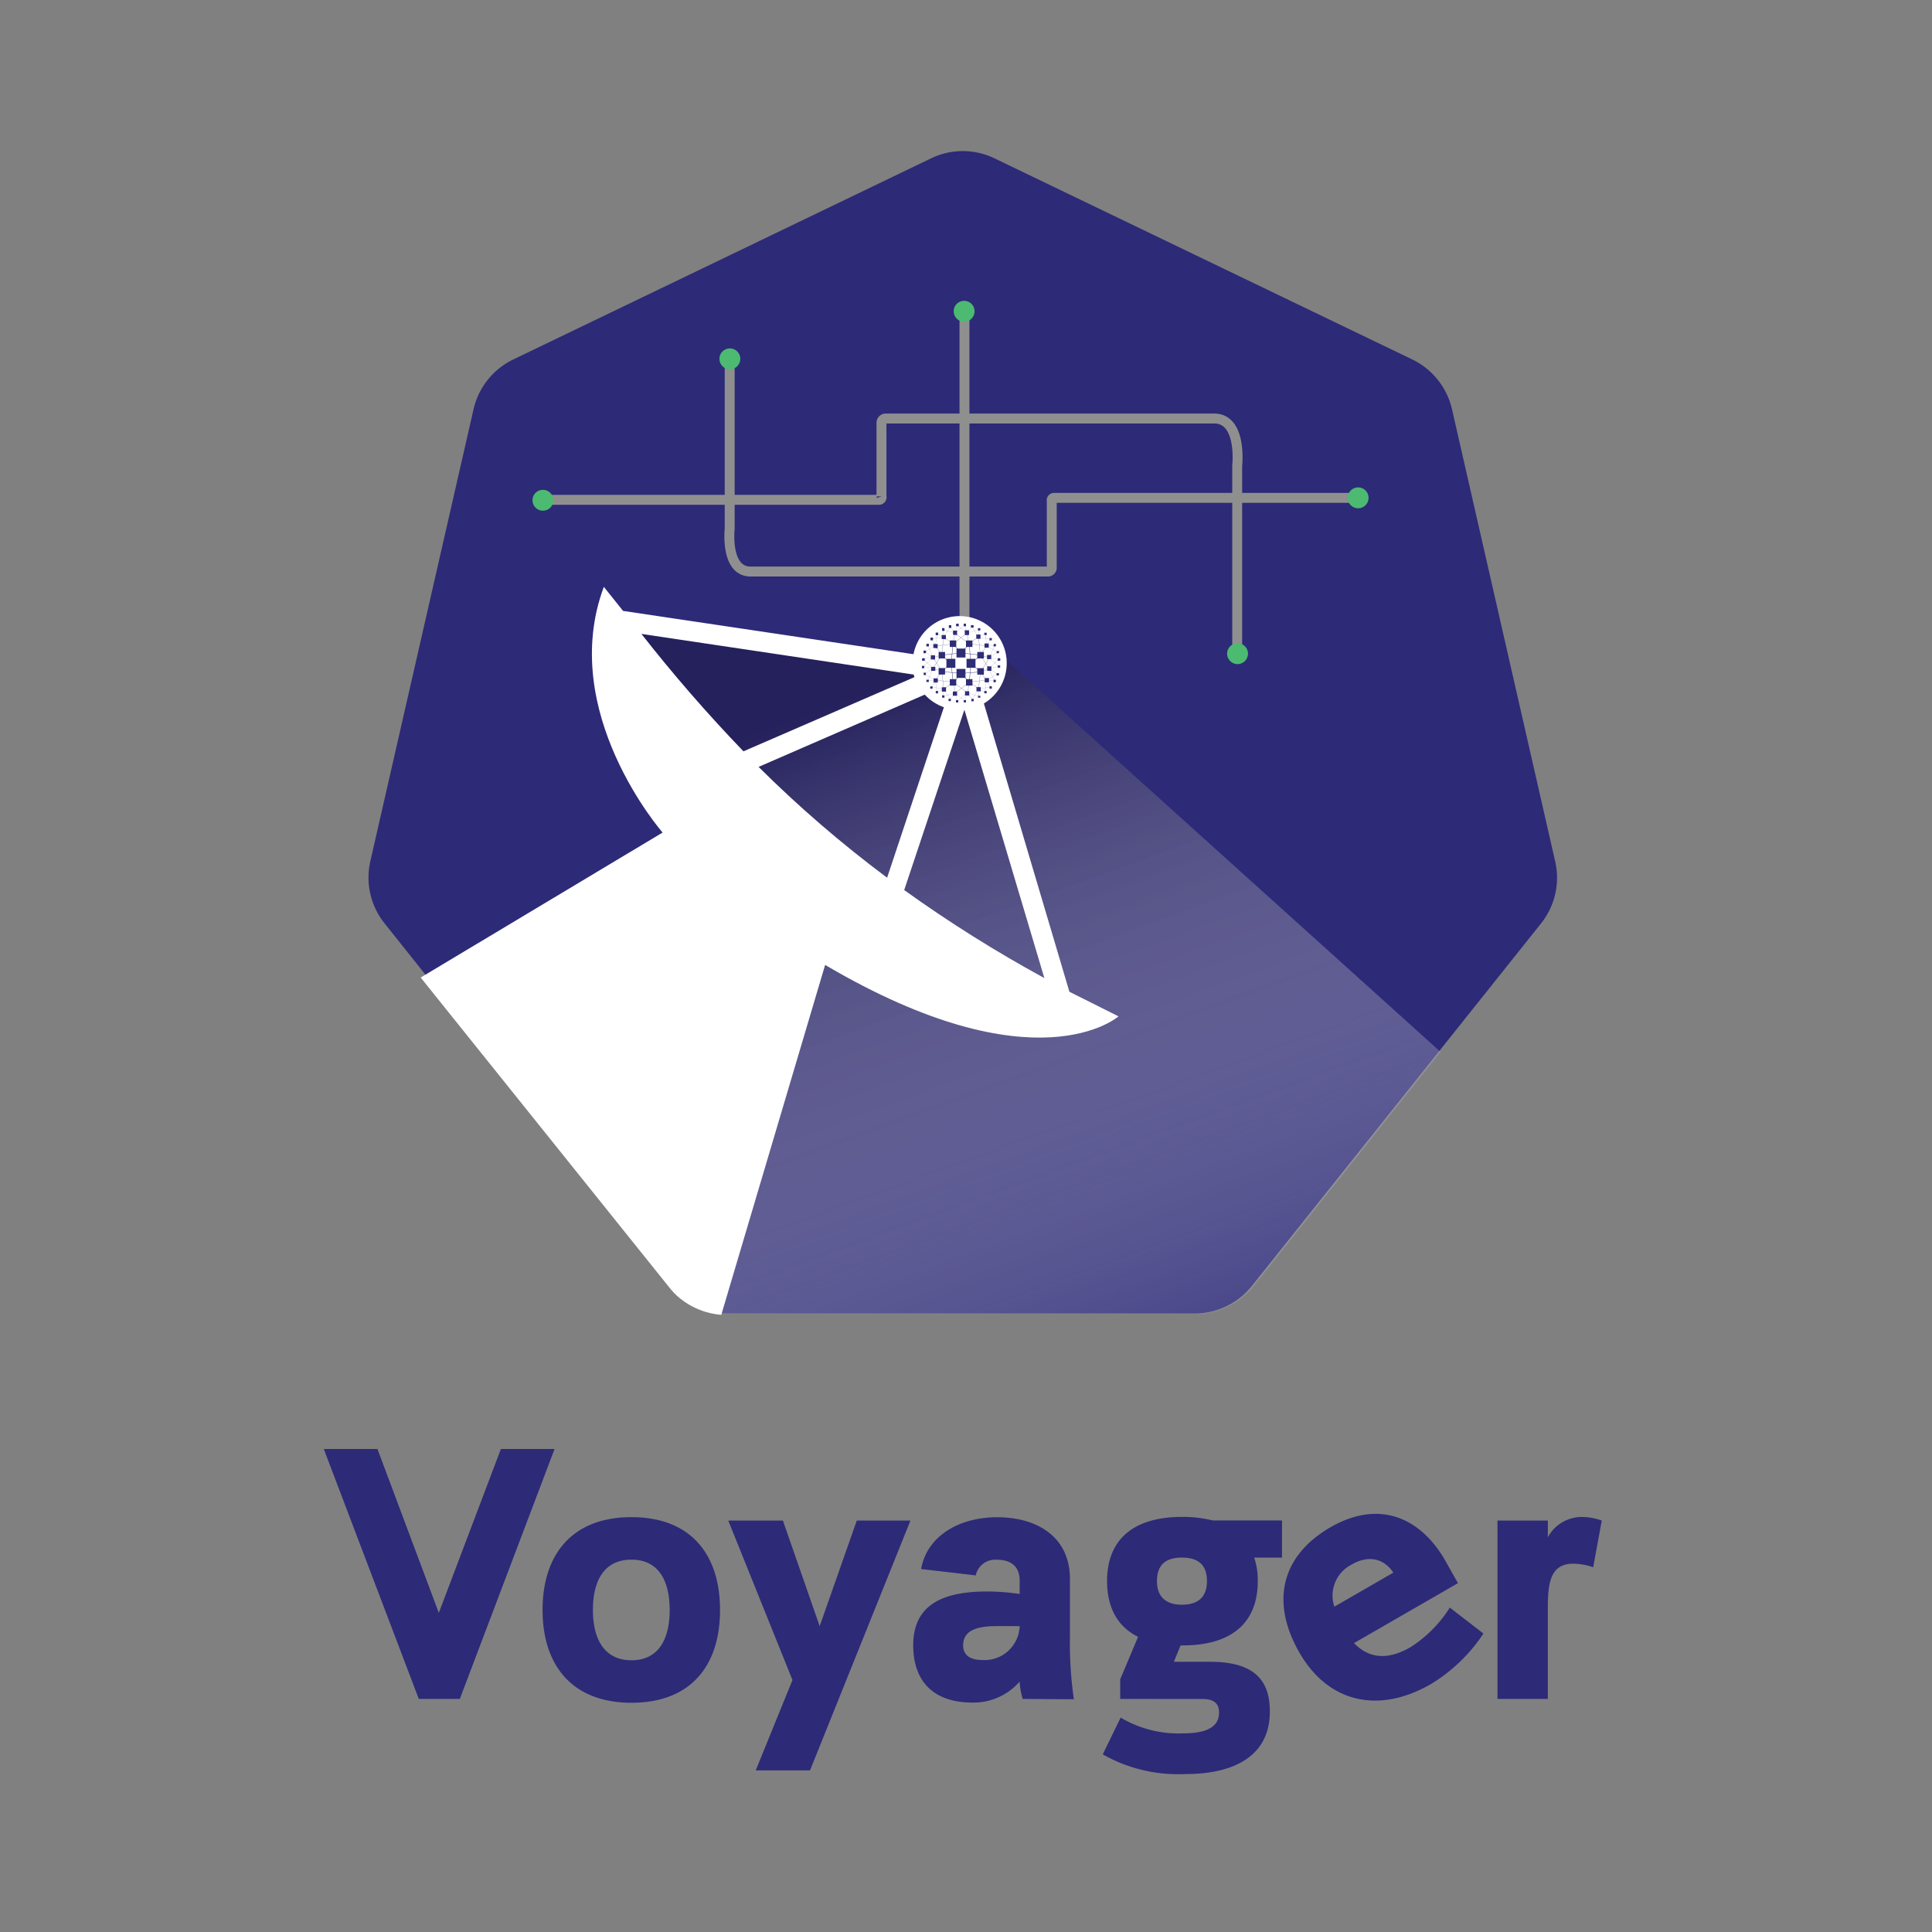 <svg xmlns="http://www.w3.org/2000/svg" viewBox="0 0 216 216" xmlns:v="https://vecta.io/nano"><rect x="0" y="0" width="216" height="216" fill="#808080" stroke="none"/><style><![CDATA[.L{stroke-miterlimit:10}.M{stroke:#8f8f8f}.N{stroke-width:1.11}.O{fill:#4cba70}]]></style><defs><linearGradient id="A" x1="97.31" y1="77.17" x2="129.88" y2="166.66" gradientUnits="userSpaceOnUse"><stop offset="0" stop-color="#25215c"/><stop offset="1" stop-color="#fff" stop-opacity="0"/></linearGradient><clipPath id="B"><path d="M125.05 113.63l-5.49-2.75L110 78.65a5.26 5.26 0 1 0-7.87-5.51L69.66 68.3l-2.15-2.69c-5.22 14 6.57 27.47 6.57 27.47L47 109.31l27.78 34.6a8.38 8.38 0 0 0 5.86 3.09l11.61-39.12c23.62 13.9 32.8 5.75 32.8 5.75zm-17.23-34.28h0l8.94 30a149.42 149.42 0 0 1-15.67-9.84zm-36.11-8.48l30.46 4.55c0 .09 0 .19.08.28L83.12 84a171.25 171.25 0 0 1-11.41-13.13zm31.68 6.79a5.27 5.27 0 0 0 2.14 1.41l-6.35 19.06a134.12 134.12 0 0 1-14.37-12.39z" fill="none"/></clipPath></defs><path d="M56 162h6l-10.59 27.94h-4.59L36.2 162h6l6.86 18.32zm4.66 18c0-6.23 3.32-10.38 9.94-10.38s9.9 4.15 9.9 10.38-3.27 10.37-9.9 10.37-9.94-4.18-9.94-10.37zm5.63 0c0 3.43 1.4 5.62 4.31 5.62s4.27-2.19 4.27-5.62-1.35-5.63-4.27-5.63-4.31 2.16-4.31 5.63zm22.31 7.83L81.42 170h6.11l4.11 11.81L95.79 170h6l-11.23 27.93h-6.07zm25.74 2.11A7.66 7.66 0 0 1 114 188a6.84 6.84 0 0 1-5.27 2.35c-4.27 0-6.63-2.27-6.63-6.42 0-4.83 3.79-6 8.3-6a25.76 25.76 0 0 1 3.6.28v-1.48c0-1.63-1-2.35-2.56-2.35a2.22 2.22 0 0 0-2.35 1.75l-6.11-.71c.64-3.64 4.19-5.79 8.5-5.79 4.47 0 8.14 2.19 8.14 6.9v6.39a44 44 0 0 0 .44 7.06zm-2.87-8.14c-2.27 0-3.79.48-3.79 2.16 0 1.12.84 1.63 2.11 1.63a3.93 3.93 0 0 0 4.21-3.79zm13.77 8.14v-2.19l2-4.75c-2.35-1.16-3.47-3.35-3.47-6.23 0-4.39 2.64-7.18 8.42-7.18a14.16 14.16 0 0 1 3.4.4h7.74v4.15h-3.11a7.89 7.89 0 0 1 .4 2.63c0 4.39-2.6 7.19-8.43 7.19h-.2l-.75 1.83h4.07c5.15 0 6.66 2.28 6.66 5.55 0 5.07-4.11 7-9.42 7a17.06 17.06 0 0 1-9.26-2.2l2-4.11a12.65 12.65 0 0 0 7 1.76c2.32 0 4-.56 4-2.32 0-.88-.4-1.52-1.88-1.52zm4.11-13.17c0 1.6.84 2.64 2.79 2.64s2.8-1 2.8-2.64-.8-2.63-2.8-2.63-2.79.99-2.79 2.63zm36.5 5.86a18.51 18.51 0 0 1-5.87 5.65c-5.88 3.39-11.49 2.06-14.7-3.51-3.11-5.39-2.28-10.66 3.43-14 5.39-3.12 10-1.19 12.8 3.58L163 177l-11.62 6.7c1.6 1.66 3.68 2 6.34.44a14.15 14.15 0 0 0 4.37-4.41zm-16.67-3l6.6-3.81c-1.21-1.78-3-1.88-4.7-.88a3.88 3.88 0 0 0-1.9 4.68zm28.94-4.41a7.15 7.15 0 0 0-2.2-.4c-2.47 0-2.87 1.91-2.87 4.83v10.29h-5.63V170h5.63v1.87a4.31 4.31 0 0 1 3.83-2.27 6.59 6.59 0 0 1 2.2.4zM104.08 17.71l-46.7 22.48a8.22 8.22 0 0 0-4.44 5.58L41.4 96.3a8.21 8.21 0 0 0 1.6 6.94l32.3 40.52a8.21 8.21 0 0 0 6.42 3.09h51.83a8.19 8.19 0 0 0 6.42-3.09l32.32-40.52a8.18 8.18 0 0 0 1.58-6.94l-11.53-50.53a8.24 8.24 0 0 0-4.44-5.58l-46.7-22.48a8.16 8.16 0 0 0-7.12 0z" fill="#2d2a78"/><path d="M138.32,73.08v-21s.59-5.29-2.58-5.29H99a.48.48,0,0,0-.45.5v8.21a.29.29,0,0,1-.31.38H60.7" fill="none" class="L M N"/><g class="O"><circle cx="138.36" cy="73.08" r="1.17"/><circle cx="60.7" cy="55.93" r="1.17"/></g><path d="M81.58,40.11v19s-.53,4.79,2.34,4.79h33.27a.43.43,0,0,0,.4-.45V56a.27.27,0,0,1,.29-.34h34" fill="none" class="L M N"/><g class="O"><circle cx="81.6" cy="40.12" r="1.17"/><circle cx="151.84" cy="55.66" r="1.17"/></g><path d="M81.54 74.13h21c1.3 0 5.29.6 5.29-2.58V34.8" fill="none" class="L M N"/><g class="O"><circle cx="81.54" cy="74.25" r="1.17"/><circle cx="107.79" cy="34.8" r="1.17"/></g><path d="M104.48 73.94l-36.16-4.07 9.81 30L70.06 137l5.4 6.78a8.33 8.33 0 0 0 6.5 3.12h51.72a8.3 8.3 0 0 0 6.49-3.12l20.88-26.18-50.68-45.7z" fill="url(#A)"/><g clip-path="url(#B)"><path d="M103.93 17.69L56.79 40.23a8.26 8.26 0 0 0-4.48 5.6L40.69 96.39a8.25 8.25 0 0 0 1.61 7L74.88 144a8.25 8.25 0 0 0 6.44 3.09h52.34a8.21 8.21 0 0 0 6.43-3.09l32.59-40.58a8.28 8.28 0 0 0 1.61-7l-11.62-50.59a8.3 8.3 0 0 0-4.49-5.6l-47.13-22.54a8.23 8.23 0 0 0-7.12 0z" fill="#fff"/></g><g fill="none" stroke="#2e2d77" class="L"><path d="M107.46,73l-.91-1" stroke-width=".04"/><path d="M104.59,72.21l.71,1" stroke-width=".02"/><path d="M107.46,73l.9-1m.18,2.18,1.08-.91m-1.08.91,1.08.94m-1.25,1.18-.91-1m-.9,1,.9-1m-2.16-.21,1-.91m-1-.9,1,.9M107.46,73l-2.16.24m2.16-.24,2.16.24m-1.08.91L108.36,72m.18,2.18-.17,2.12m1.25-1.18-2.16.17m-2.16-.21,2.16.21m-.9,1-.22-2.13m.21-2.17-.21,2.17" stroke-width=".04"/><path d="M104.31,73.52l1-.28m.21-2,1,.73m.24-1.2-.24,1.2m.24-1.2,1.57,1.2m-.23-1.2.23,1.2m1-.73-1,.73m2,.24-2-.24m1.26,1.27.7-1m-.7,1,1,.28m-1-.28,1,1.51m-2.47-4L106.55,72m3.07,1.27-.22-2m.22,3.85,1-.34m-1,.34,1-1.57m-1,1.57.71,1m-.71-1L109.4,77m-1-.75,1,.75m-1-.75,2-.22m-2,.22-.24,1.22m.24-1.22-1.58,1.22m-.23-1.22.23,1.22m-.23-1.22,1.57,1.22m-1.57-1.22-1,.75m1-.75-2-.21m.71-1-.71,1m.71-1,.22,2m-.22-2-1-.32m1-1.49-1,1.49m1,.32-1-1.53m1.2-2.28-.21,2m-.71-1,2-.24" stroke-width=".02"/><path d="M105.51,71.24l-.76-.37m.76.37-.05-.84m1.33.37-1.33-.37m1.33.37-.57-.71m.57.71.23-.84m-1.51,1.31.71-1.18m1.91.71L107,69.93m1.11.84-.25-.87m-1.09.87,1.09-.87m.25.87.57-.71m.7,1.18-.7-1.18m.7,1.18.08-.84m-1.35.37,1.35-.37m-.08.84.78-.41m-.78.41,1.36.2m-.44.77.44-.77m-.44.77-.14-1.38m.14,1.38.9-.07m-.9.07,1.23.69m-.92.62.59-1.38m-.59,1.38.92-.62m-.92.62,1,.21m-1.05,1,1.05-1m-1.05,1,1.08-.21m-1.05-1,1.05,1m-1.08.21.92.61m-1.19.69,1.19-.69m-1.19.69.88.08m-.61-1.38.61,1.38m-.88-.08.42.78m-.42-.78-.16,1.36m0,0L109.4,77m0,0,.07.86M109.4,77l1.35-.19M109.4,77l-.7,1.19m-.57-.72.57.72m-.57-.72,1.34.39m-1.34-.39-.25.89m.25-.89-1.1.89m-.24-.89.24.89m-.24-.89,1.09.89m-1.09-.89-.56.72M105.52,77l.71,1.19m.56-.72-1.34.41m.07-.88-.07.88m.07-.88-.78.42m-.15-1.38.15,1.38m.78-.42-1.36-.18m.43-.78-.43.78m.43-.78-.88.08m.88-.08-1.22-.69m.94-.64-.94.64m.94-.64-1.07-.19m1.07.19-.6,1.41m.6-2.62-1.07,1m1.07.19-1.07-1m1.07-.21-.91-.61m.91.61-1.07.21m1.07-.21-.6-1.38m.88.07-.88-.07m.88.07-1.19.7m1.19-.7-.42-.74m.42.74.16-1.34m.76.37-1.34.23" stroke-width=".01"/></g><g fill="#2e2d77"><path d="M105.81 74.66v-1h1v1zm1.13-1.15v-1h1v1h-1zm0 2.28v-1h1v1zm1.12-1.13v-1h1v1zm-.06-2.33v-.72h.72v.72zm-1.81 0v-.73h.72v.72zm-1.25 1.28v-.72h.72v.72zm0 1.81v-.73h.72v.72zm4.32 0v-.72h.74v.73zm0-1.81v-.72h.74v.72zm-4.91-1.17V72h.48v.48zm.93-1V71h.47v.47zm1.27-.47v-.47h.45v.5zm-2.48 2.76v-.47h.47v.47zm6-1.79h.47v.47h-.47V72zm-.93-1h.48v.48h-.47V71zm-1.28-.47h.48V71h-.47zm2.49 2.75h.47v.47h-.47zm-4.16 3.43v-.72h.72v.72zm1.81 0v-.72h.72v.72H108zm2.09-.36v-.48h.48v.47zm-.92 1v-.47h.48v.48zm-1.28.46v-.47h.47v.48zm2.48-2.75v-.5h.47v.5zm-6 .84h.48v.47h-.47zm.93 1h.47v.48h-.47zm1.27.47h.43v.47h-.47v-.47zm-2.47-2.75h.47V75h-.47zm.52-3.56v-.26h.26V71zm-1.51 2.87v-.27h.26v.25zm.15-.82v-.26h.26V73zm2.83-2.85v-.26h.26v.26zm-2.51 2.08V72h.26v.25zm.46-.69v-.26h.26v.26zm1.29-1.32h.26v.26h-.26v-.26zm1.58-.49h.26V70h-.26zm4.18 2.5V72h.26v.25zm.34.77v-.26h.26V73zm-.8-1.46v-.26h.26v.26zm.92 2.28v-.27h.27v.26zm-3.8-3.87v-.26h.25V70zm.82.16v-.26h.26v.26z"/><path d="M104.62 71v-.26h.26V71zm-1.51 2.87v-.27h.26v.25zm6.94-2.87v-.26h.26V71zm-6.79 2v-.26h.26V73zm2.83-2.85v-.26h.26v.26zm-2.51 2.08V72h.26v.25zm.46-.69v-.26h.26v.26zm1.29-1.32h.26v.26h-.26v-.26zm1.58-.49h.26V70h-.26zm2.43.76v-.26h.26v.26zm2.21 3.33v-.22h.27v.26zm-3.8-3.82v-.26h.25V70zm.82.16v-.26h.26v.26zm1.48 7.35v-.26h.26v.26zm1.5-2.86v-.26h.27v.26zm-6.93 2.87v-.26h.26v.26zm6.8-2v-.26h.26v.25zm-2.82 2.88v-.26h.26v.26zm2.48-2.11V76h.26v.25zm-.45.7v-.26h.26V77zm-1.29.8h.26V78h-.25v-.26zm-1.59.48h.25v.26h-.25zm-2.42-.27v-.26h.26V78zm-1.76-1.76V76h.27v.25zm-.31-.77v-.26h.26v.26zM104 77v-.26h.26V77zm-.93-2.29v-.26h.26v.26zm3.81 3.83v-.26h.26v.26zm-.83-.16v-.26h.26v.26z"/></g></svg>